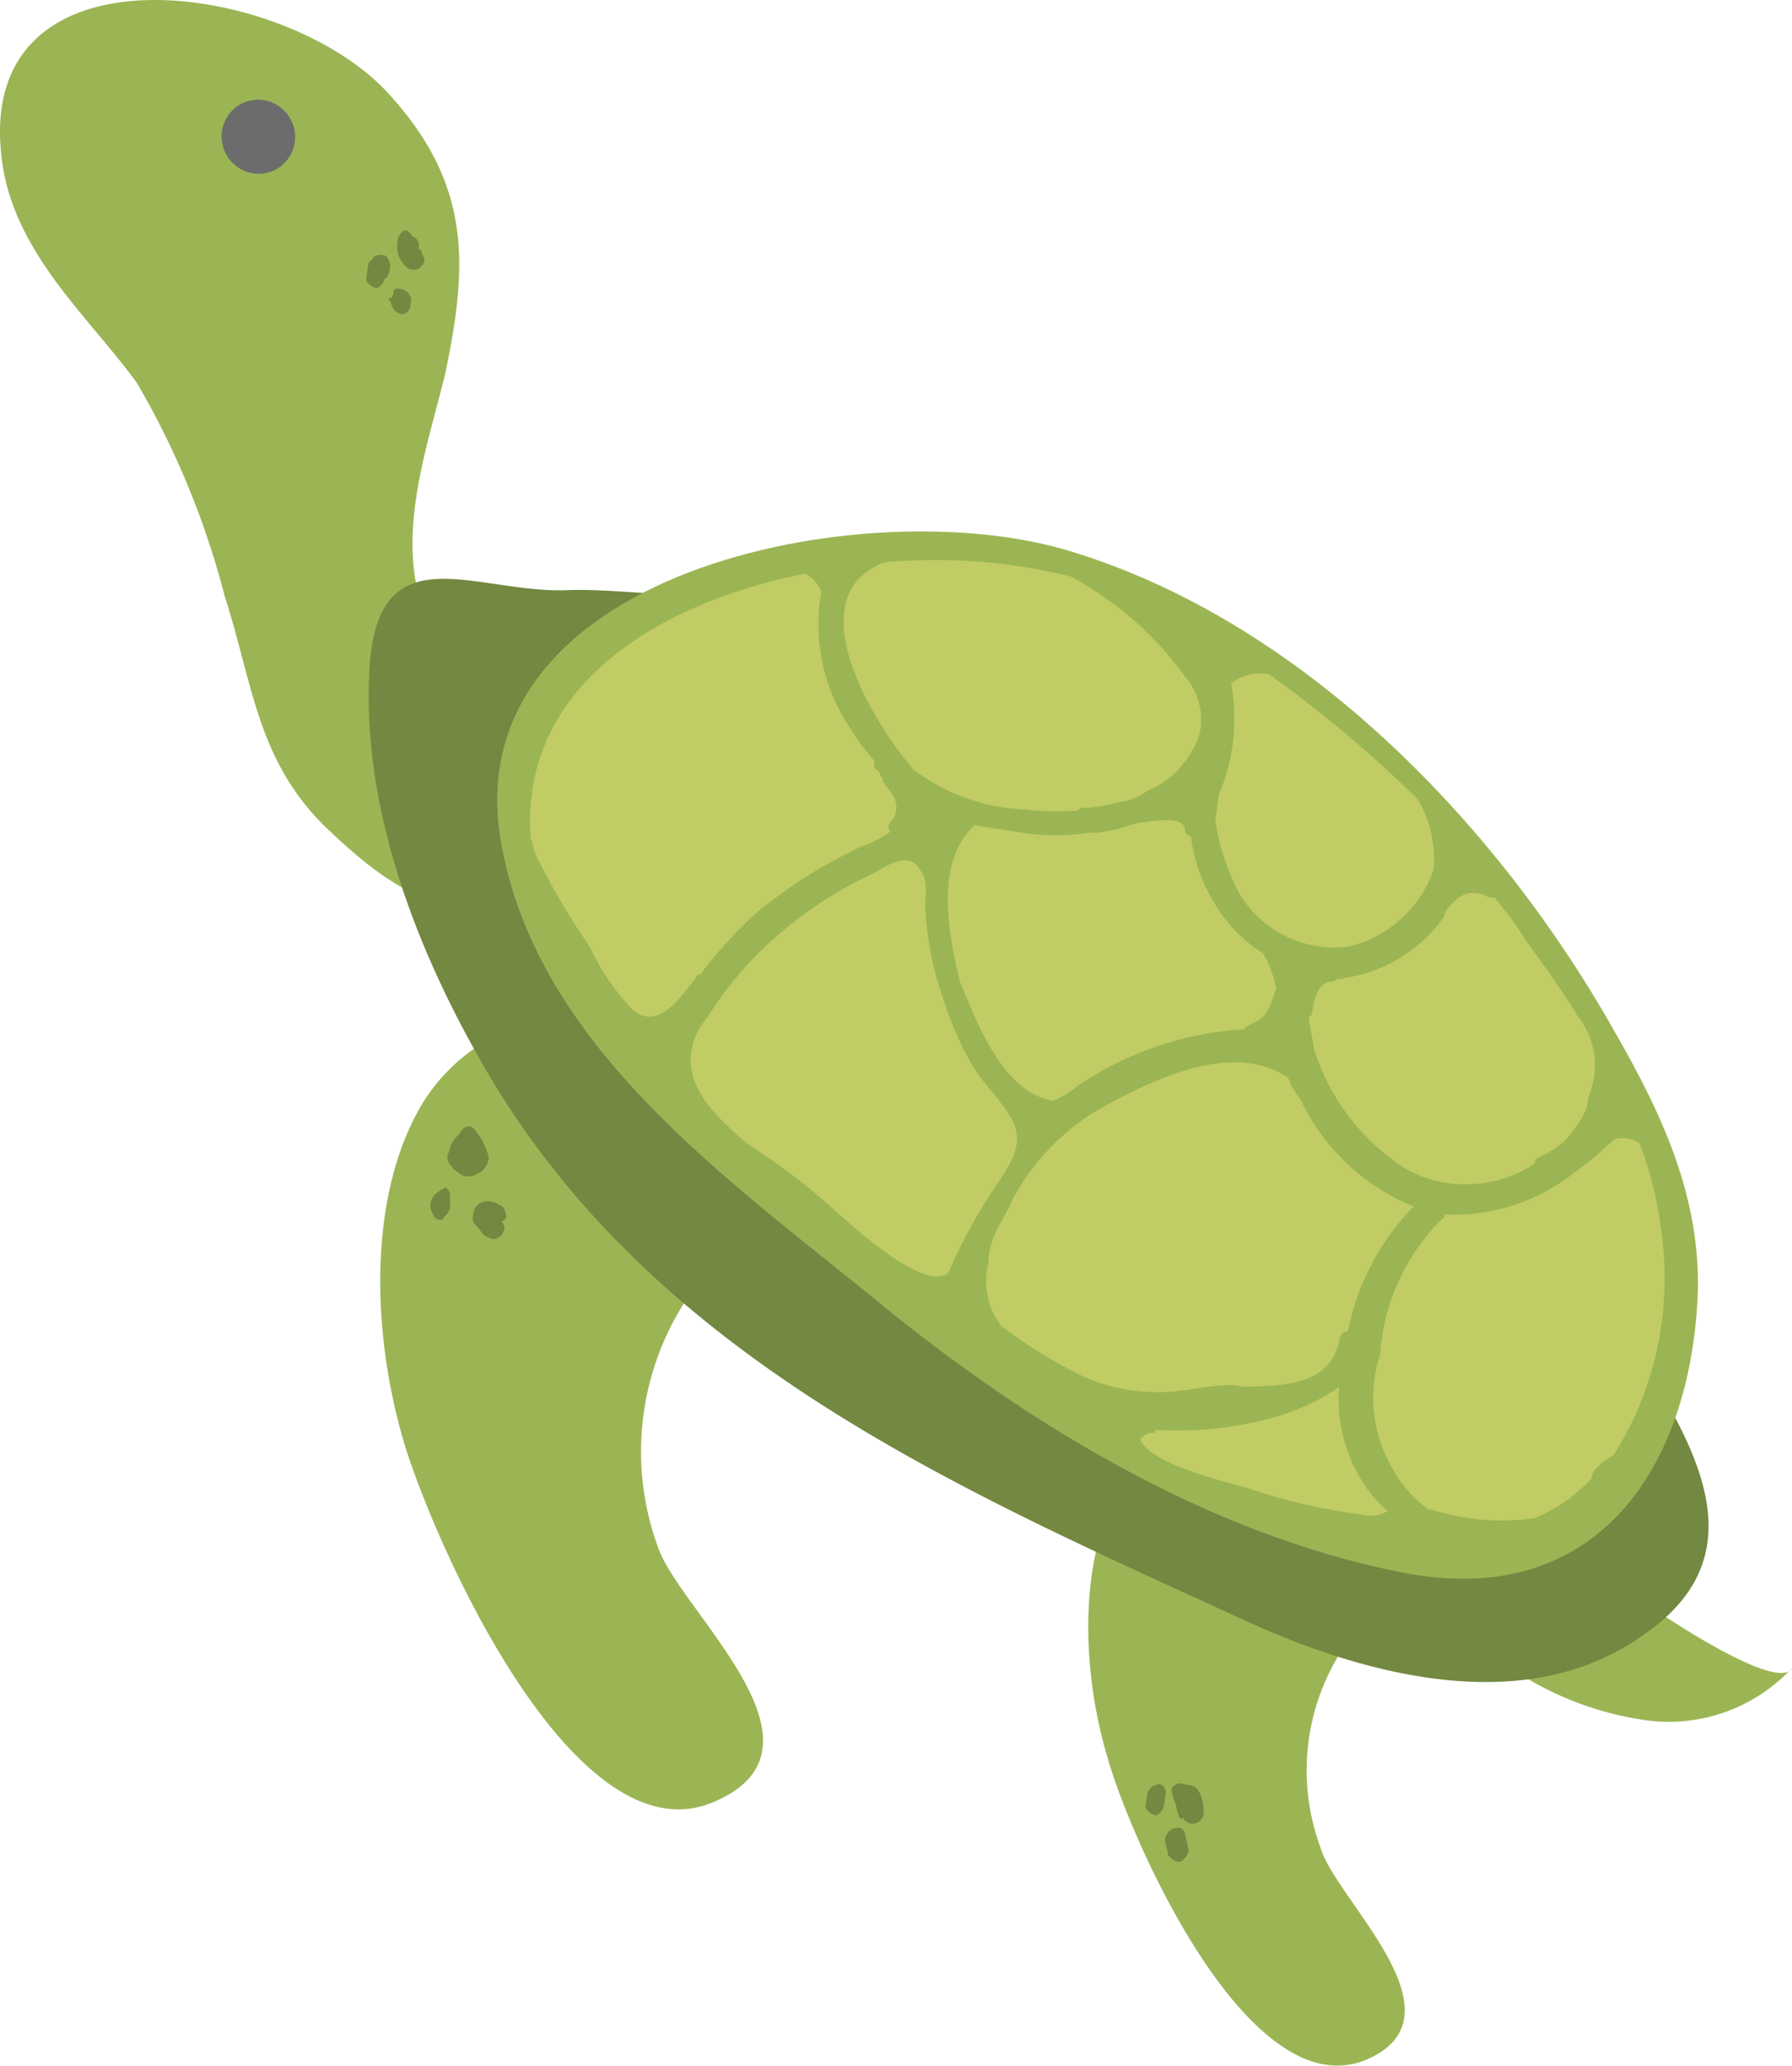 <svg id="turtle" xmlns="http://www.w3.org/2000/svg" width="51.245" height="59.065" viewBox="0 0 51.245 59.065">
  <title>turtle</title>
  <g id="back-leg">
    <path d="M46.24,42.567a4.498,4.498,0,0,0-7.073.616c-1.263,2.171-1.095,5.428-.376,7.802.63,2.252,4.056,10.11,7.448,8.595,2.829-1.28-.934-4.561-1.359-6.027a6.361,6.361,0,0,1,.993-6.198C47.133,45.938,47.773,44.422,46.24,42.567Z" transform="translate(-7.113 -0.708)" style="fill: #9bb554"/>
    <path d="M41.401,51.941a1.148,1.148,0,0,1,.131.558.316.316,0,0,1-.562.235,2.266,2.266,0,0,1-.323-.696c-.162-.348.385-.477.547-.13a2.37,2.37,0,0,0,.235.575c-.222.073-.34.162-.562.235a1.147,1.147,0,0,1-.131-.558A.354.354,0,0,1,41.401,51.941Z" transform="translate(-7.113 -0.708)" style="fill: #738841"/>
    <path d="M40.446,52.013l-.045.316c-.015.105-.149.3-.252.284s-.295-.154-.28-.259l.045-.316c.015-.105.149-.3.252-.284C40.285,51.664,40.477,51.802,40.446,52.013Z" transform="translate(-7.113 -0.708)" style="fill: #738841"/>
    <path d="M41.016,53.18c-.015.105.073.227.058.332.088.121-.045.316-.164.405s-.31-.049-.399-.17c.015-.105-.073-.227-.058-.332-.088-.121.045-.316.164-.405C40.839,52.937,40.942,52.953,41.016,53.18Z" transform="translate(-7.113 -0.708)" style="fill: #738841"/>
  </g>
  <g id="front-leg">
    <path d="M27.627,31.511a5.276,5.276,0,0,0-8.48.827c-1.546,2.666-1.364,6.571-.514,9.503.777,2.706,4.908,12.29,8.997,10.345,3.511-1.604-1.124-5.452-1.711-7.267a7.94,7.94,0,0,1,1.189-7.567C28.652,35.44,29.545,33.641,27.627,31.511Z" transform="translate(-7.113 -0.708)" style="fill: #9bb554"/>
    <path d="M20.682,33.004a1.942,1.942,0,0,1,.411.818.577.577,0,0,1-.386.478.461.461,0,0,1-.517-.081c-.192-.138-.368-.381-.235-.575a.809.809,0,0,1,.282-.494.377.377,0,0,1,.325-.057c.088.121.295.154.265.364l-.015.105h0a.327.327,0,0,1-.06.421.315.315,0,0,1-.414-.065.399.399,0,0,1-.058-.332s0,0.0.015-.105c-.015.105-.015.105-.015.105.103.016.222-.073.325-.057a.367.367,0,0,0-.134.194h0l-.015.105h0l-.015.105h0c.103.016-.103-.016,0,0h0c.103.016-.103-.016,0,0h0c.015-.105-.015.105,0,0s-.015.105,0,0h0c.015-.105-.015.105,0,0l.015-.105h0l-.088-.121-.088-.121a.323.323,0,0,1-.043-.437C20.387,32.85,20.593,32.883,20.682,33.004Z" transform="translate(-7.113 -0.708)" style="fill: #738841"/>
    <path d="M21.272,35.474h0q.287.206.265.364c-.03.21-.267.389-.459.251-.103-.016-.192-.138-.28-.259s-.192-.138-.162-.348a.39.39,0,0,1,.149-.299c.133-.194.444-.146.635-.008.103.016.177.243.162.348s-.237.178-.444.146h0l.103.016h0a.379.379,0,0,0-.073-.227c-.103-.016,0,0,.103.016h0a.105.105,0,0,0,.088.121,1.421,1.421,0,0,1-.459.251h0a.105.105,0,0,1-.088-.121c-.088-.121-.177-.243-.162-.348s.148-.299.252-.283C21.111,35.126,21.302,35.264,21.272,35.474Z" transform="translate(-7.113 -0.708)" style="fill: #738841"/>
    <path d="M19.981,34.946c-.015.105.058.332-.06.421-.015.105-.119.089-.134.195a.202.202,0,0,1-.295-.154.399.399,0,0,1-.058-.332c.015-.105.149-.3.252-.283l.207.032c.103.016.088.121.073.227s.015-.105,0,0a.105.105,0,0,0-.088-.121l-.103-.016a.102.102,0,0,0-.119.089c-.103-.016-.118.089-.134.194h0l.03-.211c.015-.105.149-.3.252-.283C19.82,34.598,20.012,34.736,19.981,34.946Z" transform="translate(-7.113 -0.708)" style="fill: #738841"/>
  </g>
  <g id="other">
    <path d="M54.136,49.89a4.805,4.805,0,0,0,4.221-1.485c-.43.791-4.463-1.985-5.125-2.518-.854-.67-1.322-1.816-2.532-1.469a3.227,3.227,0,0,0-1.891,1.421c-.563.985-.195,1.364.673,1.929A9.158,9.158,0,0,0,54.136,49.89Z" transform="translate(-7.113 -0.708)" style="fill: #9bb554"/>
    <path d="M19.838,11.422c.659-3.126.783-5.474-1.692-8.121C15.021.014,5.979-1.078,7.231,5.682,7.727,8.128,9.703,9.836,11.028,11.658a23.897,23.897,0,0,1,2.511,6.097c.806,2.494.918,4.664,2.864,6.583,1.209,1.158,2.993,2.728,4.768,2.145,4.32-1.369-1.328-6.235-1.972-8.38C18.451,15.94,19.33,13.495,19.838,11.422Z" transform="translate(-7.113 -0.708)" style="fill: #9bb554"/>
    <path d="M54.098,39.679c1.719,2.739,3.201,5.656-.066,7.83-3.518,2.457-8.368.946-11.727-.654-8.222-3.757-16.961-7.594-21.644-16.167-1.762-3.175-3.212-7.054-2.98-10.884.247-3.935,3.045-2.101,5.701-2.223,1.166-.032,2.301.145,3.467.113a11.976,11.976,0,0,1,3.88.177c3.981.945,6.969,3.668,10.059,6.407,5.136,4.67,12.632,9.817,13.926,17" transform="translate(-7.113 -0.708)" style="fill: #738841"/>
    <path d="M32.097,37.828c4.344,3.581,9.589,6.766,15.135,7.848s8.243-3.008,8.434-8.028c.066-2.676-.975-4.988-2.326-7.348-3.363-6.006-8.97-11.826-15.65-13.839-5.766-1.762-17.814.543-16.212,8.53C22.568,30.642,27.841,34.369,32.097,37.828Z" transform="translate(-7.113 -0.708)" style="fill: #9bb554"/>
    <path d="M32.403,16.788h0a16.021,16.021,0,0,1,5.325.404,9.626,9.626,0,0,1,3.282,2.876,1.858,1.858,0,0,1,.394,1.672,2.701,2.701,0,0,1-1.494,1.592,1.65,1.65,0,0,1-.783.307,4.81,4.81,0,0,1-.974.17c-.103-.016-.103-.016-.222.073a7.904,7.904,0,0,1-1.579-.032,5.625,5.625,0,0,1-3.11-1.131C32.154,21.474,29.833,17.782,32.403,16.788Z" transform="translate(-7.113 -0.708)" style="fill: #c1cc64"/>
    <path d="M41.97,23.426a5.533,5.533,0,0,0,.348-3.173,1.316,1.316,0,0,1,1.094-.259,35.559,35.559,0,0,1,4.245,3.569,3.384,3.384,0,0,1,.453,2.007,3.392,3.392,0,0,1-2.429,2.202,3.151,3.151,0,0,1-3.157-1.57,6.604,6.604,0,0,1-.659-2.04c.03-.21.06-.421.105-.737Z" transform="translate(-7.113 -0.708)" style="fill: #c1cc64"/>
    <path d="M46.146,44.029a16.669,16.669,0,0,1-3.168-.71c-.501-.185-2.962-.677-3.269-1.476.118-.089.236-.178.34-.162a.101.101,0,0,0,.118-.089,10.32,10.32,0,0,0,3.318-.339,6.341,6.341,0,0,0,1.919-.88,4.481,4.481,0,0,0,.583,2.558,3.689,3.689,0,0,0,.808.984A.865.865,0,0,1,46.146,44.029Z" transform="translate(-7.113 -0.708)" style="fill: #c1cc64"/>
    <path d="M42.689,40.361l-.31-.049c-.738-.008-1.403.21-2.141.202a5.088,5.088,0,0,1-2.449-.598,13.966,13.966,0,0,1-2.034-1.286,2.069,2.069,0,0,1-.379-1.779c.002-.752.372-1.124.684-1.828a6.63,6.63,0,0,1,2.369-2.531c1.493-.841,3.888-2.079,5.523-.963a1.894,1.894,0,0,0,.338.59,6.12,6.12,0,0,0,3.254,3.089,6.956,6.956,0,0,0-1.884,3.574c-.103-.016-.222.073-.252.283C45.125,40.313,43.856,40.329,42.689,40.361Z" transform="translate(-7.113 -0.708)" style="fill: #c1cc64"/>
    <path d="M27.34,29.808a10.082,10.082,0,0,1,2.031-2.372,11.374,11.374,0,0,1,2.679-1.733c.459-.251,1.051-.696,1.389-.105.265.364.086.874.144,1.206a8.986,8.986,0,0,0,.496,2.445,9.362,9.362,0,0,0,.793,1.846c.338.591.81.988,1.148,1.579.515.834-.226,1.579-.641,2.267a15.135,15.135,0,0,0-1.159,2.186c-.814.518-3.039-1.659-3.511-2.056a17.62,17.62,0,0,0-2.197-1.635c-.752-.656-1.695-1.449-1.648-2.518l.015-.105A1.798,1.798,0,0,1,27.34,29.808Z" transform="translate(-7.113 -0.708)" style="fill: #c1cc64"/>
    <path d="M30.144,17.11a1.067,1.067,0,0,1,.457.502,5.327,5.327,0,0,0,.729,3.773,8.219,8.219,0,0,0,.795,1.093l-.015.105c-.015.105.088.121.177.243-.015.105.088.121.073.227l.265.364a.641.641,0,0,1-.002.753.201.201,0,0,0-.045.316,3.123,3.123,0,0,1-.799.413,14.195,14.195,0,0,0-3.02,1.895,13.312,13.312,0,0,0-1.631,1.789.102.102,0,0,0-.118.089c-.386.478-1.068,1.554-1.82.899a7.09,7.09,0,0,1-1.222-1.805,20.703,20.703,0,0,1-1.53-2.607c-.088-.121-.058-.332-.147-.453C21.963,20.349,25.9,17.953,30.144,17.11Z" transform="translate(-7.113 -0.708)" style="fill: #c1cc64"/>
    <path d="M34.984,24.307c.413.065.93.145,1.343.21a6.432,6.432,0,0,0,2.008-.008l.103.016a4.268,4.268,0,0,0,1.093-.259c.65-.113,1.403-.21,1.461.121a.23.23,0,0,0,.176.243,4.911,4.911,0,0,0,.85,2.175,4.049,4.049,0,0,0,1.207,1.157,2.844,2.844,0,0,1,.381,1.027c-.164.404-.224.825-.667.971-.118.089-.222.073-.237.178a9.515,9.515,0,0,0-4.773,1.618,2.728,2.728,0,0,1-.695.429c-1.446-.226-2.208-2.28-2.677-3.429C34.296,27.639,33.771,25.407,34.984,24.307Z" transform="translate(-7.113 -0.708)" style="fill: #c1cc64"/>
    <path d="M48.289,35.624c.118-.089.119-.089.134-.194a5.465,5.465,0,0,0,3.537-1.061l.118-.089a11.35,11.35,0,0,0,1.2-.996.873.873,0,0,1,.724.113,11.282,11.282,0,0,1,.714,3.879,9.423,9.423,0,0,1-1.463,5.046,1.563,1.563,0,0,0-.474.356.391.391,0,0,0-.149.3,4.505,4.505,0,0,1-1.644,1.142,6.73,6.73,0,0,1-2.927-.243l-.103-.016a3.345,3.345,0,0,1-1.002-1.126,3.974,3.974,0,0,1-.376-3.288A6.049,6.049,0,0,1,48.289,35.624Z" transform="translate(-7.113 -0.708)" style="fill: #c1cc64"/>
    <path d="M44.64,29.655c.045-.316.12-.842.549-.882.103.016.118-.089.222-.073s.222-.073.325-.057a4.242,4.242,0,0,0,2.678-1.732l.015-.105c.267-.388.637-.761,1.227-.453l.207.032a10.125,10.125,0,0,1,.883,1.214c.53.728,1.059,1.456,1.486,2.168a2.258,2.258,0,0,1,.304,2.306l-.045.316a3.291,3.291,0,0,1-.667.971,2.729,2.729,0,0,1-.695.429c-.118.089-.118.089-.133.194a3.573,3.573,0,0,1-3.619.186,6.285,6.285,0,0,1-2.678-3.43q-.087-.498-.174-.995C44.507,29.849,44.625,29.76,44.64,29.655Z" transform="translate(-7.113 -0.708)" style="fill: #c1cc64"/>
    <path d="M19.085,7.831c.088.121.177.243.162.348-.03.211-.355.267-.547.13a.773.773,0,0,1-.22-.68.39.39,0,0,1,.149-.3c.118-.089.207.032.295.154.103.016.192.138.162.348h0a.105.105,0,0,1,.088.121.327.327,0,0,1-.06.421.315.315,0,0,1-.414-.065c-.088-.121-.073-.227-.177-.243l.015-.105h0c.222-.073.34-.162.547-.13l-.015.105c.045-.316.03-.211.015-.105h0l-.207-.032c-.103-.016-.118.089-.222.073l-.03.21a.105.105,0,0,0,.088.121c-.088-.121-.162-.348-.043-.437A.315.315,0,0,1,19.085,7.831Z" transform="translate(-7.113 -0.708)" style="fill: #738841"/>
    <path d="M18.867,9.315h0a1.3,1.3,0,0,0-.635.008l.015-.105.62.097h0c-.267.389-.754.097-.502-.186.045-.316.444-.146.502.186l-.03.21c-.148.299-.444.146-.517-.081-.088-.121.03-.21.045-.316C18.307,8.797,18.912,8.999,18.867,9.315Z" transform="translate(-7.113 -0.708)" style="fill: #738841"/>
    <path d="M17.911,8.626l.207.032h0c-.015.105-.149.3-.252.283s-.295-.154-.28-.259l.06-.421c.015-.105.118-.089.134-.194a.377.377,0,0,1,.326-.057c.103.016.177.243.162.348Q18.199,8.832,17.911,8.626Z" transform="translate(-7.113 -0.708)" style="fill: #738841"/>
    <ellipse cx="14.502" cy="4.618" rx="1.05" ry="1.061" transform="translate(-7.743 5.543) rotate(-23.822)" style="fill: #6c6c6c"/>
  </g>
</svg>
